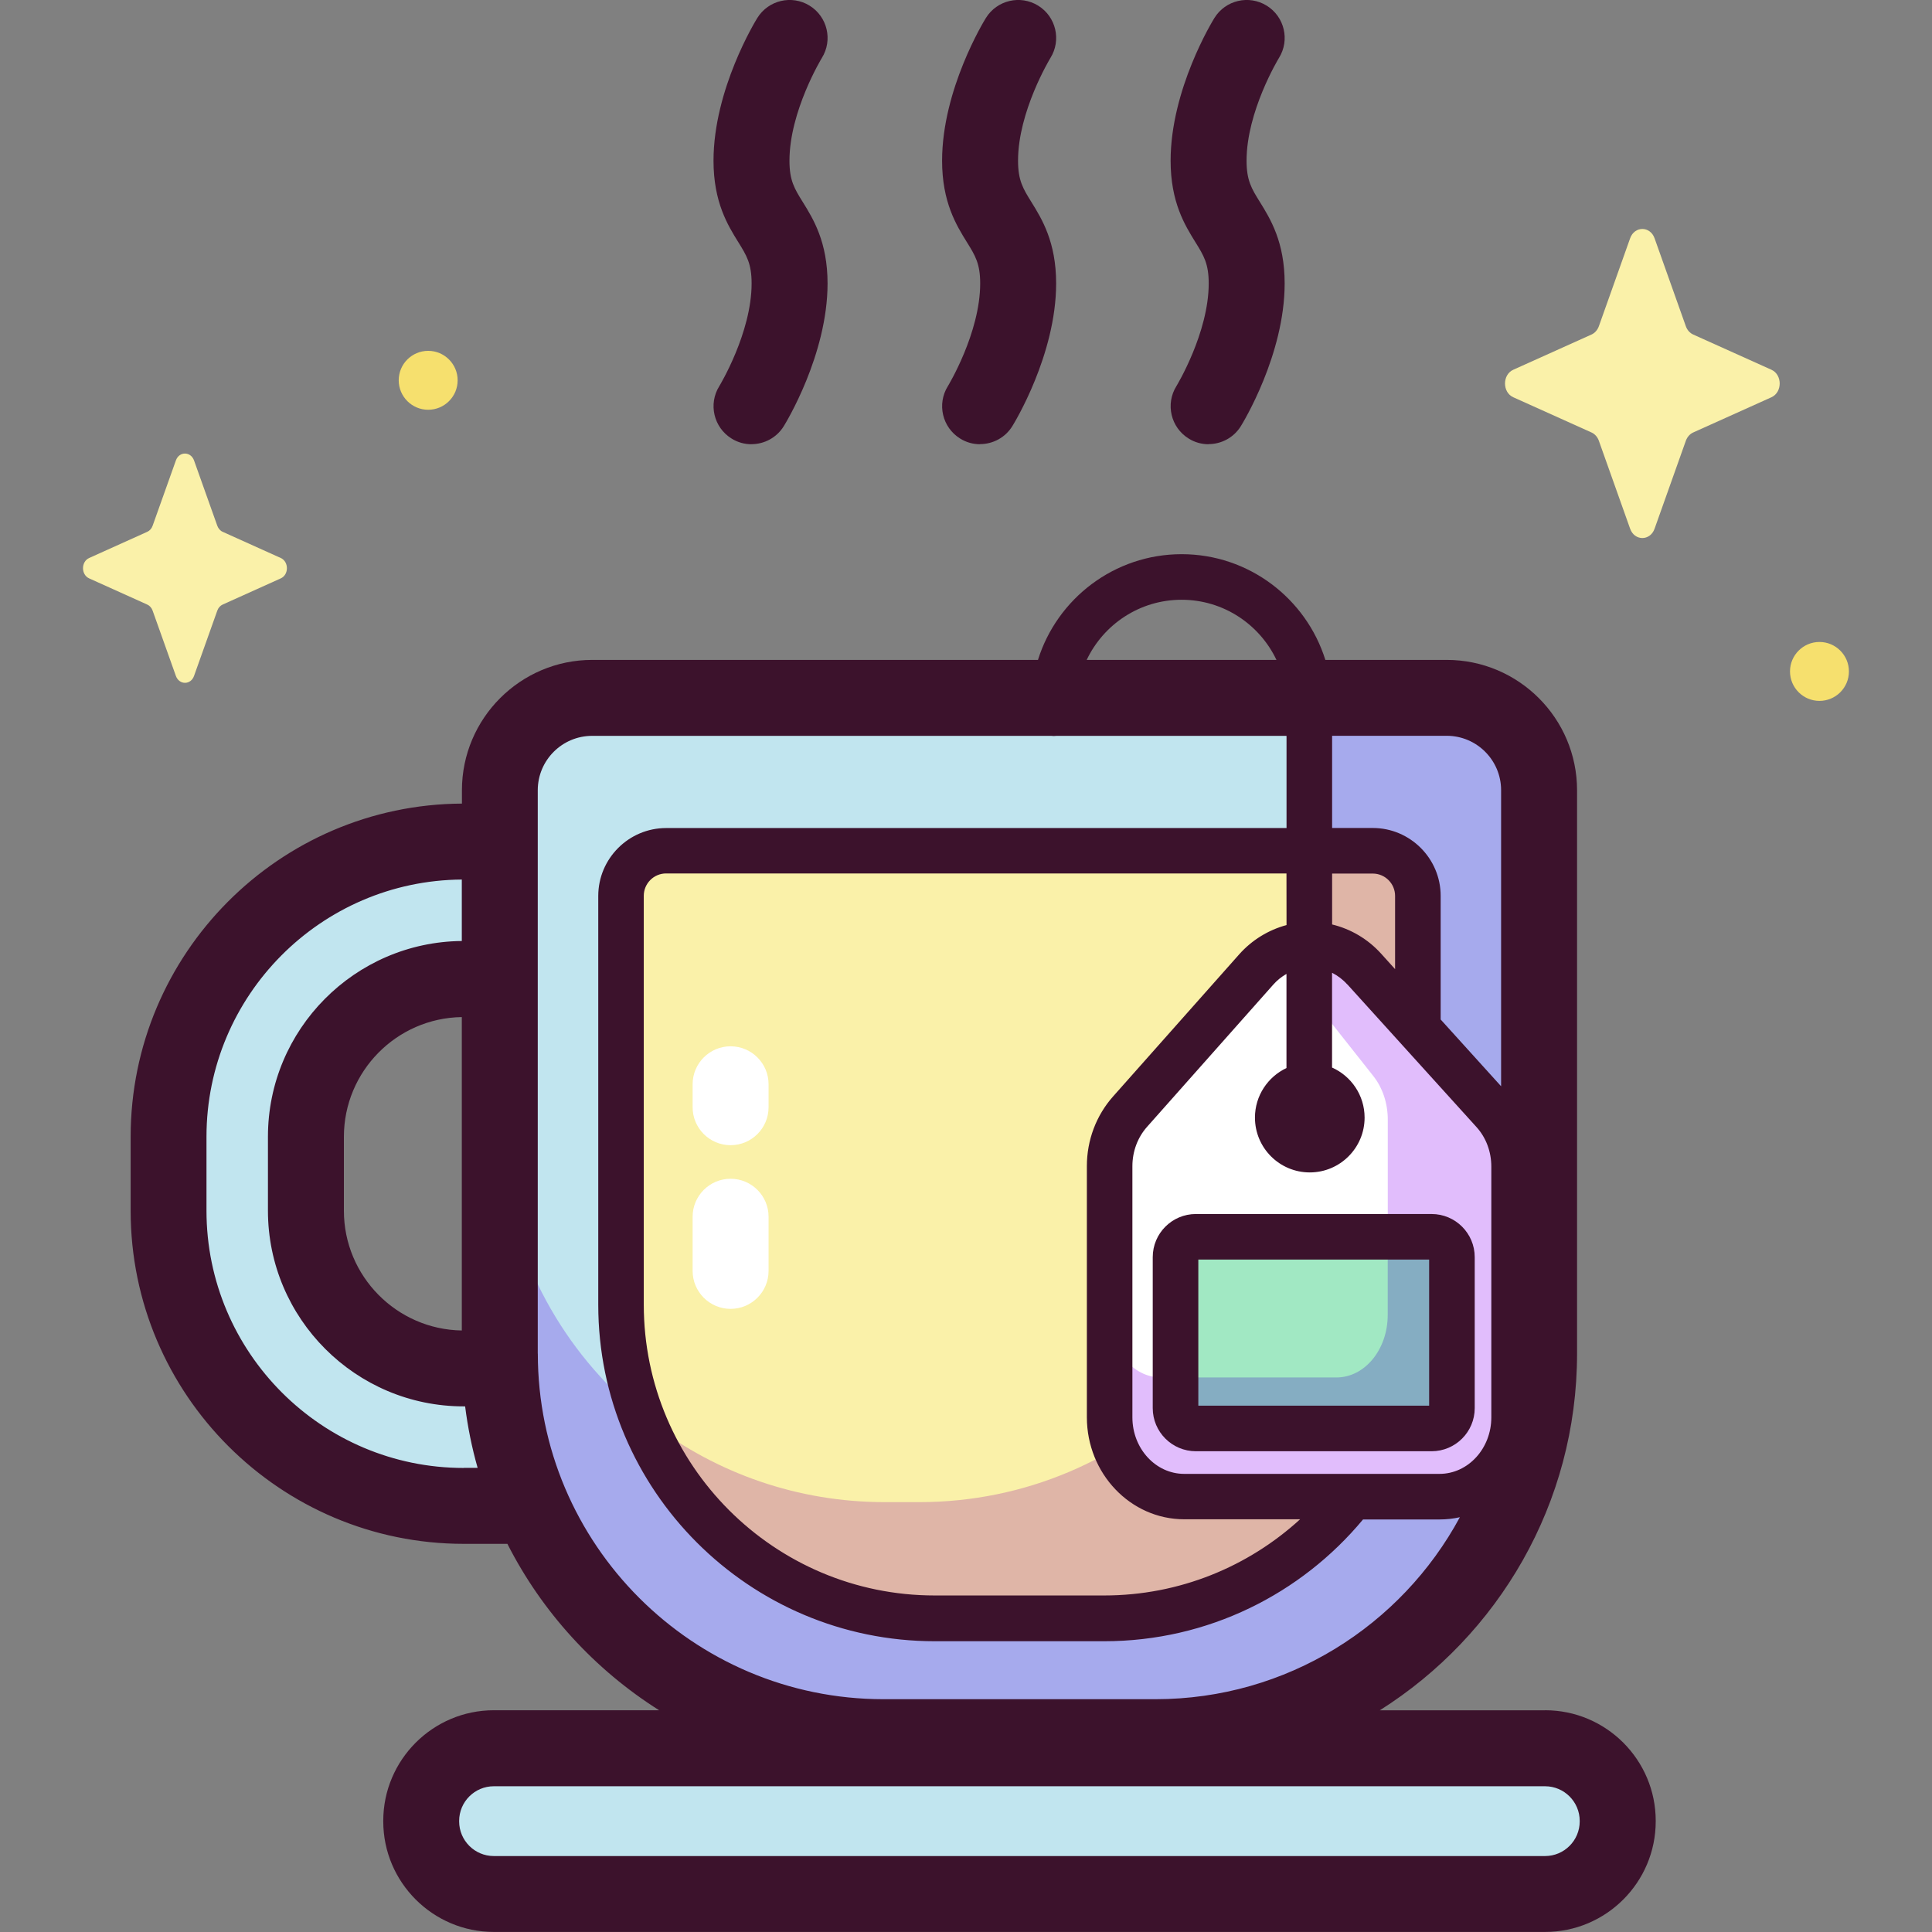<!-- Generated by IcoMoon.io -->
<svg version="1.1" xmlns="http://www.w3.org/2000/svg" width="32" height="32" viewBox="0 0 32 32">
<rect x="0" y="0" width="32" height="32" fill="#808080" stroke="none"/>
<title>infusion</title>
<path fill="#c1e5ef" d="M25.591 28.956h-17.412c-0.665 0-1.203 0.539-1.203 1.203v0.008c0 0.665 0.539 1.203 1.203 1.203h17.412c0.665 0 1.203-0.539 1.203-1.203v-0.008c0-0.665-0.539-1.203-1.203-1.203z"></path>
<path fill="#c1e5ef" d="M8.721 24.943c0.026 0 0.052-0.002 0.078-0.002 0.976 2.254 3.22 3.831 5.832 3.831h4.507c3.509 0 6.353-2.844 6.353-6.353v-9.33c0-0.845-0.685-1.53-1.53-1.53h-14.153c-0.845 0-1.53 0.685-1.53 1.53v0.85h-0.598c-2.696 0-4.89 2.193-4.89 4.889v1.225c0 2.696 2.193 4.89 4.89 4.89zM5.068 20.053v-1.225c0-1.441 1.172-2.613 2.613-2.613h0.598v6.204c0 0.083 0.002 0.166 0.005 0.248h-0.603c-1.441 0-2.613-1.172-2.613-2.613z"></path>
<path fill="#a6aaed" d="M23.956 11.559h-3.892c0.848 0 1.535 0.687 1.535 1.535v5.413c0 3.52-2.854 6.374-6.373 6.374h-0.574c-3.52 0-6.374-2.854-6.374-6.374v3.892c0 3.52 2.854 6.374 6.374 6.374h4.466c3.52 0 6.373-2.854 6.373-6.374v-9.304c0-0.848-0.687-1.535-1.535-1.535z"></path>
<path fill="#faf1a9" d="M17.949 26.806h-2.127c-3.057 0-5.535-2.478-5.535-5.535v-6.435c0-0.41 0.333-0.743 0.743-0.743h11.712c0.41 0 0.743 0.333 0.743 0.743v6.435c0 3.057-2.478 5.535-5.535 5.535z"></path>
<path fill="#dfb5a7" d="M22.736 14.092h-1.137v4.414c0 3.52-2.854 6.374-6.373 6.374h-0.574c-1.444 0-2.776-0.481-3.845-1.291 0.887 1.9 2.814 3.216 5.050 3.216h2.058c3.076 0 5.57-2.494 5.57-5.57v-6.396c-0-0.413-0.335-0.748-0.748-0.748z"></path>
<path fill="#fff" d="M23.843 24.742h-4.229c-0.682 0-1.235-0.588-1.235-1.313v-4.114c0-0.335 0.12-0.657 0.337-0.901l2.090-2.355c0.484-0.546 1.299-0.55 1.788-0.009l2.139 2.363c0.221 0.245 0.345 0.571 0.345 0.91v4.107c0 0.725-0.553 1.313-1.235 1.313z"></path>
<path fill="#e1bdfc" d="M24.733 18.412l-2.139-2.363c-0.396-0.437-1.004-0.518-1.478-0.244 0.058 0.044 0.112 0.096 0.162 0.159l1.471 1.862c0.152 0.193 0.237 0.45 0.237 0.718v3.236c0 0.572-0.38 1.035-0.849 1.035h-2.908c-0.469 0-0.849-0.463-0.849-1.035v1.65c0 0.725 0.553 1.313 1.235 1.313h4.229c0.682 0 1.235-0.588 1.235-1.313v-4.106c-0-0.34-0.124-0.666-0.345-0.91z"></path>
<path fill="#a1e8c3" d="M23.715 23.66h-3.909c-0.185 0-0.335-0.15-0.335-0.335v-2.506c0-0.185 0.15-0.335 0.335-0.335h3.909c0.185 0 0.335 0.15 0.335 0.335v2.506c-0 0.185-0.15 0.334-0.335 0.334z"></path>
<path fill="#85adc2" d="M23.712 20.485h-0.727v1.295c0 0.572-0.38 1.035-0.849 1.035h-2.666v0.508c0 0.186 0.151 0.337 0.337 0.337h3.905c0.186 0 0.337-0.151 0.337-0.337v-2.501c0-0.186-0.151-0.337-0.337-0.337z"></path>
<path fill="#faf1a9" d="M27.405 3.947l0.518 1.457c0.022 0.062 0.066 0.112 0.122 0.137l1.295 0.583c0.183 0.082 0.183 0.374 0 0.456l-1.295 0.583c-0.055 0.025-0.099 0.074-0.122 0.137l-0.518 1.457c-0.073 0.206-0.332 0.206-0.405 0l-0.518-1.457c-0.022-0.062-0.066-0.112-0.122-0.137l-1.295-0.583c-0.183-0.082-0.183-0.374 0-0.456l1.295-0.583c0.055-0.025 0.099-0.074 0.122-0.137l0.518-1.457c0.073-0.206 0.332-0.206 0.405 0z"></path>
<path fill="#f6e06e" d="M7.58 6.299c0 0.27-0.219 0.488-0.488 0.488s-0.488-0.219-0.488-0.488c0-0.27 0.219-0.488 0.488-0.488s0.488 0.219 0.488 0.488z"></path>
<path fill="#f6e06e" d="M30.624 11.121c0 0.27-0.219 0.488-0.488 0.488s-0.488-0.219-0.488-0.488 0.219-0.488 0.488-0.488 0.488 0.219 0.488 0.488z"></path>
<path fill="#faf1a9" d="M3.214 7.627l0.385 1.081c0.017 0.046 0.049 0.083 0.090 0.101l0.961 0.433c0.136 0.061 0.136 0.277 0 0.338l-0.961 0.433c-0.041 0.018-0.074 0.055-0.090 0.101l-0.385 1.081c-0.054 0.153-0.246 0.153-0.301 0l-0.385-1.081c-0.016-0.046-0.049-0.083-0.090-0.101l-0.961-0.433c-0.136-0.061-0.136-0.277 0-0.338l0.961-0.433c0.041-0.018 0.074-0.055 0.090-0.101l0.385-1.081c0.054-0.153 0.246-0.153 0.301 0z"></path>
<path fill="#fff" d="M12.101 21.679c-0.347 0-0.629-0.282-0.629-0.629v-0.897c0-0.347 0.282-0.629 0.629-0.629s0.629 0.282 0.629 0.629v0.897c0 0.347-0.282 0.629-0.629 0.629z"></path>
<path fill="#fff" d="M12.101 18.968c-0.347 0-0.629-0.282-0.629-0.629v-0.38c0-0.347 0.282-0.629 0.629-0.629s0.629 0.282 0.629 0.629v0.38c0 0.347-0.282 0.629-0.629 0.629z"></path>
<path fill="#3c122c" d="M12.447 7.358c-0.113 0-0.228-0.030-0.331-0.095-0.295-0.183-0.386-0.571-0.203-0.866 0.005-0.008 0.536-0.883 0.536-1.702 0-0.329-0.083-0.463-0.221-0.685-0.173-0.279-0.41-0.661-0.41-1.348 0-1.182 0.696-2.317 0.726-2.365 0.183-0.295 0.571-0.386 0.866-0.203s0.386 0.57 0.203 0.865c-0.005 0.009-0.537 0.884-0.537 1.703 0 0.329 0.083 0.463 0.221 0.685 0.173 0.279 0.41 0.661 0.41 1.348 0 1.182-0.696 2.317-0.726 2.365-0.119 0.192-0.325 0.297-0.535 0.297z"></path>
<path fill="#3c122c" d="M20.018 7.358c-0.113 0-0.228-0.030-0.331-0.095-0.295-0.183-0.386-0.571-0.203-0.866 0.005-0.008 0.536-0.883 0.536-1.702 0-0.329-0.083-0.463-0.221-0.685-0.173-0.279-0.41-0.661-0.41-1.348 0-1.182 0.696-2.317 0.726-2.365 0.183-0.295 0.571-0.386 0.866-0.203s0.386 0.57 0.203 0.865c-0.010 0.016-0.537 0.887-0.537 1.702 0 0.329 0.083 0.463 0.221 0.685 0.173 0.279 0.41 0.661 0.41 1.348 0 1.182-0.696 2.317-0.726 2.365-0.119 0.192-0.325 0.297-0.535 0.297z"></path>
<path fill="#3c122c" d="M16.233 7.358c-0.113 0-0.228-0.030-0.331-0.095-0.295-0.183-0.386-0.571-0.203-0.866 0.005-0.008 0.536-0.883 0.536-1.702 0-0.329-0.083-0.463-0.221-0.685-0.173-0.279-0.41-0.661-0.41-1.348 0-1.182 0.696-2.317 0.726-2.365 0.183-0.295 0.571-0.386 0.866-0.203s0.386 0.57 0.203 0.865c-0.013 0.022-0.537 0.89-0.537 1.702 0 0.329 0.083 0.463 0.221 0.685 0.173 0.279 0.41 0.661 0.41 1.348 0 1.182-0.696 2.317-0.726 2.365-0.119 0.192-0.325 0.297-0.535 0.297z"></path>
<path fill="#3c122c" d="M25.591 28.328h-2.737c1.961-1.238 3.267-3.423 3.267-5.909v-9.33c0-1.191-0.969-2.159-2.159-2.159h-2.010c-0.317-1.013-1.264-1.751-2.38-1.751s-2.063 0.737-2.38 1.751h-7.382c-1.191 0-2.159 0.969-2.159 2.159v0.221c-3.029 0.017-5.487 2.486-5.487 5.518v1.225c0 3.043 2.476 5.518 5.518 5.518h0.722c0.574 1.13 1.447 2.083 2.513 2.756h-2.737c-1.010 0-1.832 0.822-1.832 1.832v0.008c0 1.010 0.822 1.832 1.832 1.832h17.412c1.010 0 1.832-0.822 1.832-1.832v-0.008c0-1.010-0.822-1.832-1.832-1.832zM7.681 24.314c-2.349 0-4.261-1.911-4.261-4.261v-1.225c0-2.339 1.894-4.243 4.229-4.26v1.018c-1.773 0.017-3.211 1.464-3.211 3.241v1.225c0 1.788 1.454 3.242 3.242 3.242h0.024c0.044 0.348 0.113 0.688 0.207 1.018h-0.23zM7.649 16.845v5.192c-1.080-0.017-1.953-0.9-1.953-1.983v-1.225c0-1.084 0.873-1.967 1.953-1.983zM22.064 12.187h1.898c0.497 0 0.901 0.404 0.901 0.901v4.904l-1.001-1.106v-2.047c0-0.62-0.505-1.125-1.125-1.125h-0.673v-1.527zM22.064 14.469h0.673c0.204 0 0.37 0.166 0.37 0.37v1.213l-0.232-0.257c-0.22-0.243-0.504-0.409-0.811-0.483zM22.315 16.303l2.139 2.363c0.16 0.176 0.247 0.41 0.247 0.657v4.153c0 0.516-0.385 0.936-0.858 0.936h-4.229c-0.473 0-0.858-0.42-0.858-0.936v-4.16c0-0.244 0.086-0.475 0.242-0.651l2.090-2.355c0.065-0.074 0.14-0.133 0.22-0.179v1.559c-0.308 0.145-0.522 0.458-0.522 0.821 0 0.502 0.407 0.908 0.908 0.908s0.908-0.407 0.908-0.908c0-0.37-0.222-0.688-0.539-0.829v-1.57c0.092 0.047 0.177 0.11 0.251 0.192zM21.309 15.322c-0.298 0.080-0.573 0.247-0.785 0.486l-2.090 2.355c-0.278 0.314-0.432 0.723-0.432 1.151v4.16c0 0.932 0.723 1.69 1.612 1.69h1.92c-0.857 0.783-1.996 1.262-3.246 1.262h-2.807c-2.657 0-4.818-2.161-4.818-4.818v-6.771c0-0.204 0.166-0.37 0.37-0.37h10.275zM19.571 9.934c0.693 0 1.292 0.408 1.571 0.996h-3.143c0.279-0.588 0.878-0.996 1.571-0.996zM8.907 22.419v-9.33c0-0.497 0.404-0.901 0.901-0.901h7.603c0.014 0.002 0.029 0.003 0.044 0.003s0.029-0.001 0.044-0.003h3.81v1.527h-10.275c-0.62 0-1.125 0.505-1.125 1.125v6.771c0 3.073 2.5 5.573 5.573 5.573h2.807c1.722 0 3.264-0.786 4.287-2.017h1.268c0.115 0 0.227-0.013 0.336-0.037-0.968 1.793-2.864 3.014-5.041 3.014h-4.507c-3.156 0-5.724-2.568-5.724-5.724zM26.165 30.168c0 0.317-0.258 0.574-0.574 0.574h-17.412c-0.317 0-0.574-0.258-0.574-0.574v-0.008c0-0.317 0.258-0.574 0.574-0.574h17.412c0.317 0 0.574 0.258 0.574 0.574v0.008z"></path>
<path fill="#3c122c" d="M23.712 24.037h-3.905c-0.394 0-0.714-0.32-0.714-0.714v-2.501c0-0.394 0.32-0.714 0.714-0.714h3.905c0.394 0 0.714 0.32 0.714 0.714v2.501c0 0.394-0.32 0.714-0.714 0.714zM19.848 23.282h3.823v-2.42h-3.823z"></path>
</svg>
